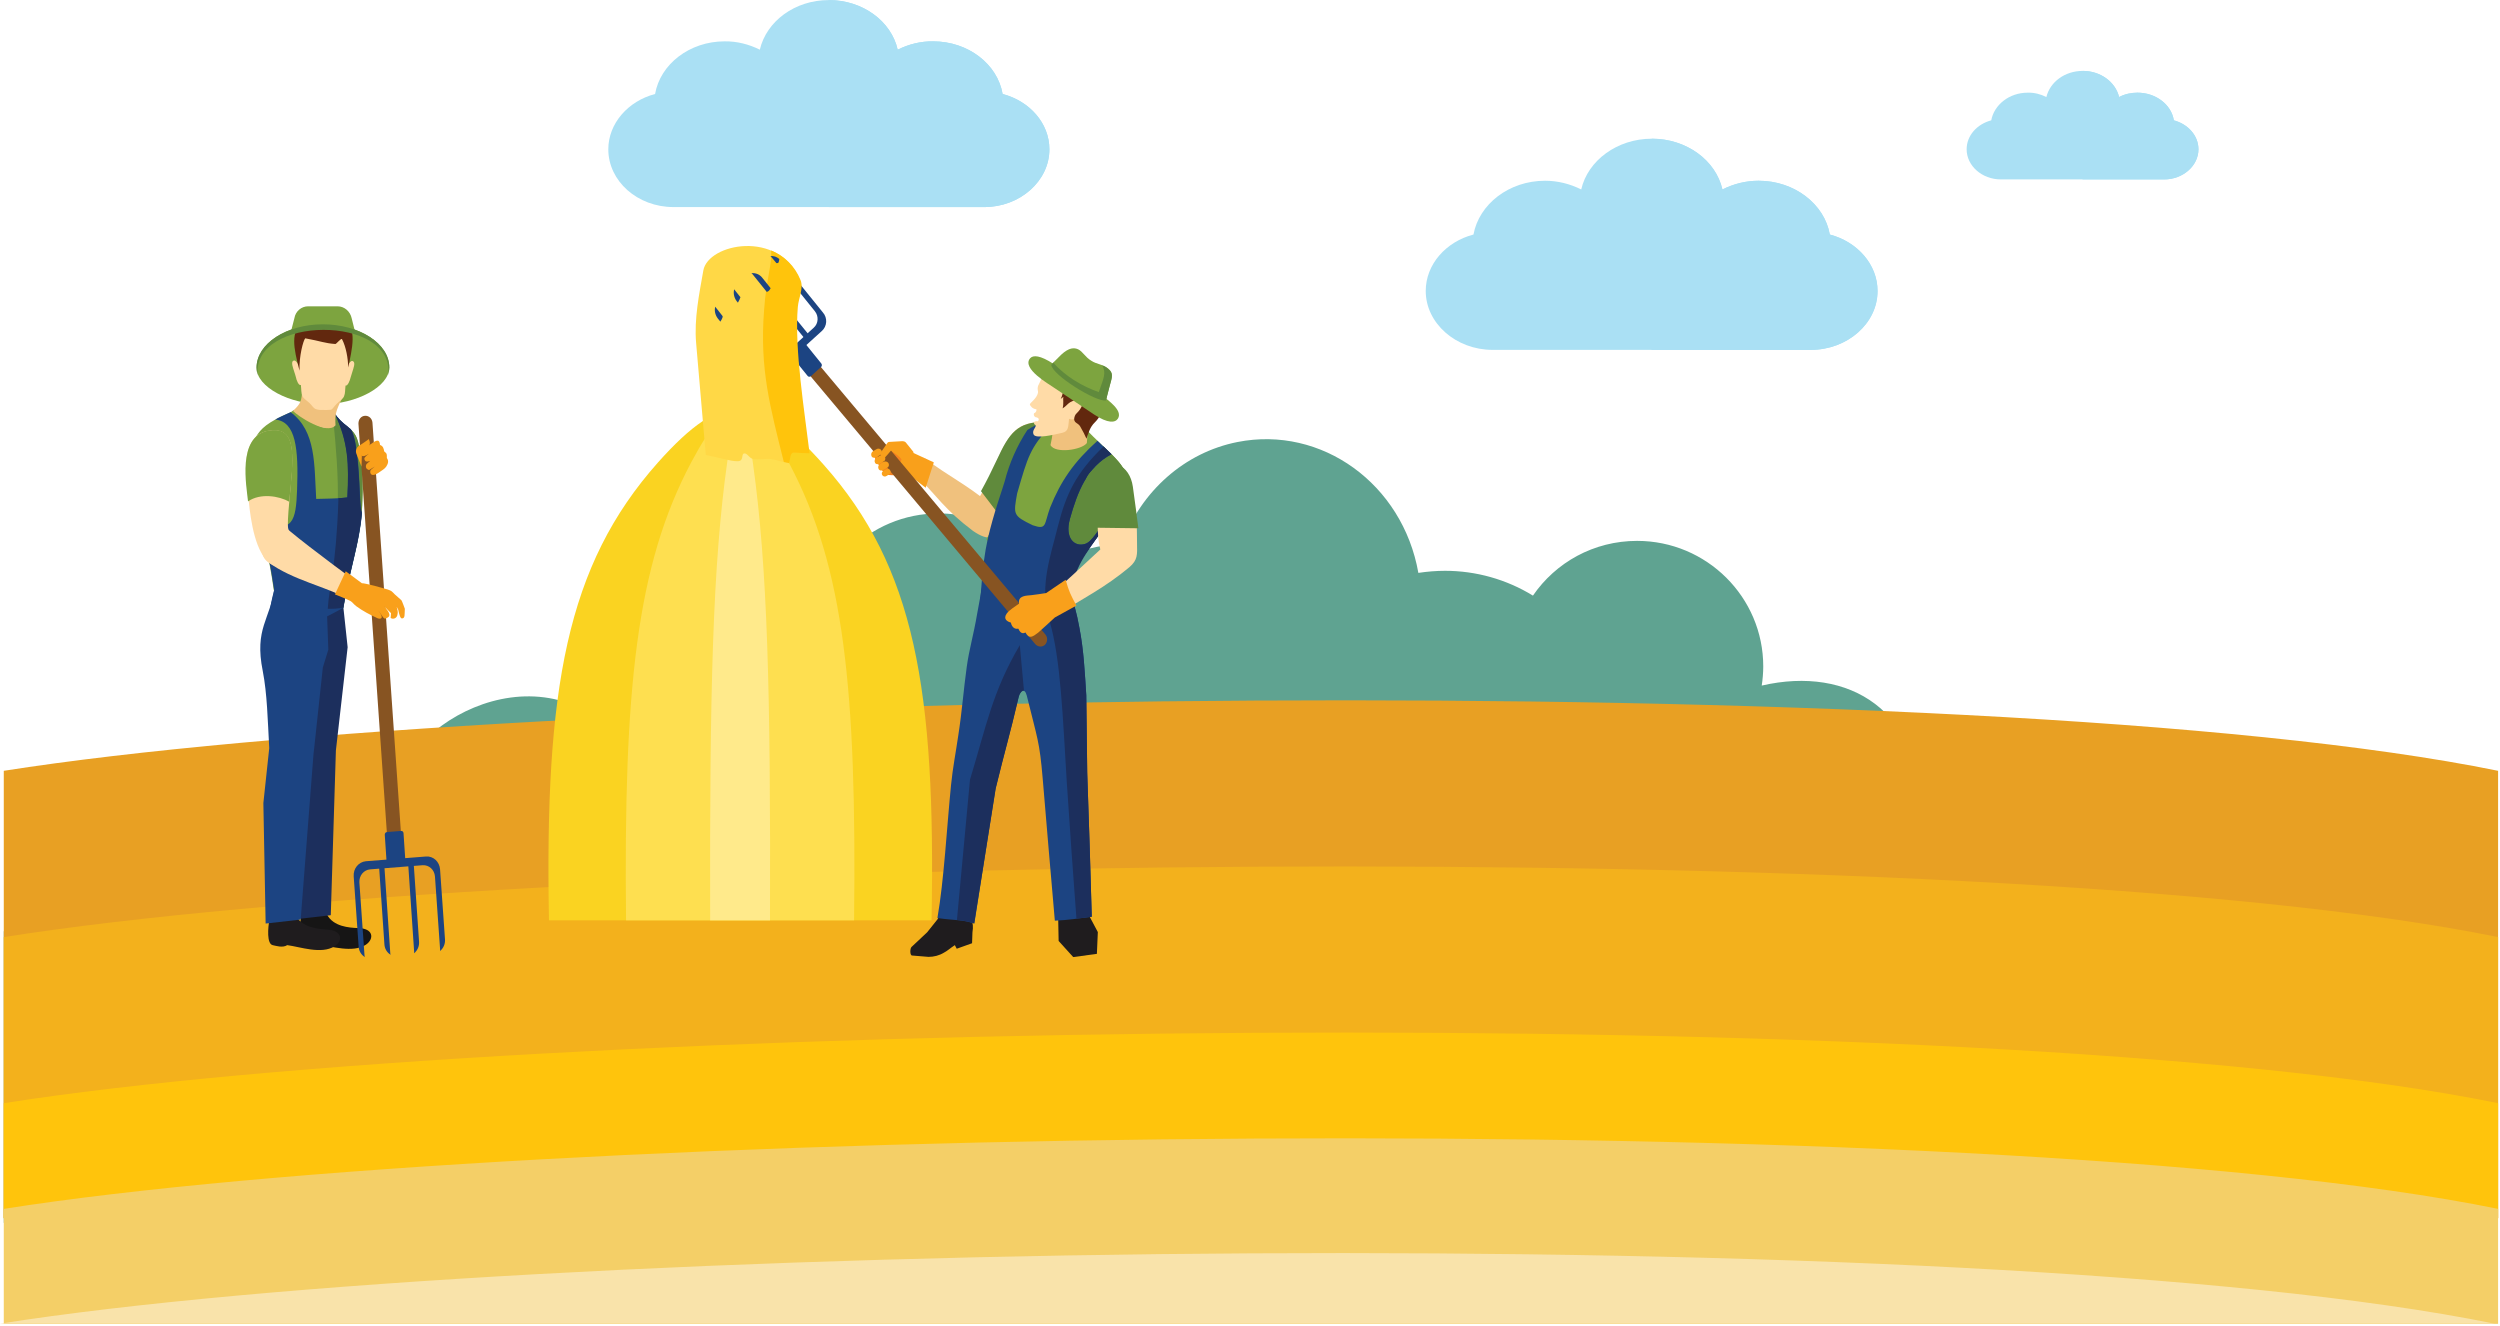 <?xml version="1.0" encoding="utf-8"?>
<!-- Generator: Adobe Illustrator 22.1.0, SVG Export Plug-In . SVG Version: 6.00 Build 0)  -->
<svg version="1.1" id="Layer_1" xmlns="http://www.w3.org/2000/svg" xmlns:xlink="http://www.w3.org/1999/xlink" x="0px" y="0px"
	 viewBox="0 0 1320 700" style="enable-background:new 0 0 1320 700;" xml:space="preserve">
<style type="text/css">
	.st0{fill:#5FA391;}
	.st1{fill:#E8A023;}
	.st2{fill:#F3B11C;}
	.st3{fill:#FFC40C;}
	.st4{fill:#F4CF67;}
	.st5{fill:#F9E3AA;}
	.st6{fill:#AAE0F4;}
	.st7{fill:#875422;}
	.st8{fill:#FAD321;}
	.st9{fill:#FEDF50;}
	.st10{fill:#FFEA8B;}
	.st11{fill:#1F1C1E;}
	.st12{fill:#1C4482;}
	.st13{fill:#1C2F5D;}
	.st14{fill:#F0C17D;}
	.st15{fill:#608A3C;}
	.st16{fill:#7DA43F;}
	.st17{fill:#FFDBA7;}
	.st18{fill:#62280E;}
	.st19{fill:#F9A01B;}
	.st20{fill:#F58220;}
	.st21{fill:#FFD846;}
	.st22{fill:#161515;}
</style>
<g id="Group_216" transform="translate(23.997 41.999)">
	<g id="Vector_Smart_Object" transform="translate(-24.003 -406.013)">
		<path id="Path_7_6_" class="st0" d="M1318.9,843.3c-5-0.3-10-0.1-14.9,0.7c-2.9-20.3-20.4-35.9-41.5-35.9
			c-17.1,0-31.8,10.2-38.3,24.7c-10.7-22.4-33.6-37.7-60.1-37.7c-5.6,0-11.1,0.7-16.5,2.1c0.4-3.3,1.9-6.9,0.6-10
			c-14.4-36.7-94.7-73.7-133.6,8c0.7-55.8-38.1-79.9-84.4-69.2c0.5-3.3,0.8-6.8,0.8-10.1c0-36.6-29.9-66.3-66.6-66.3
			c-22.9,0-43,11.4-55,28.9c-14-8.6-30.1-13.1-46.4-13.1c-4.7,0-9.5,0.4-14.1,1.1c-8.3-47-51.1-77.9-95.5-69.1
			c-27.8,5.5-50.9,25.8-61.1,53.7c-14.6,0.7-28.9,5.2-41.6,13c-12-17.6-32.1-29-55-29c-36.8,0-66.6,29.7-66.6,66.3
			c0,3.4,0.3,6.8,0.8,10.1c-46.3-10.6-85.1,13.3-84.4,69.2c-38.9-81.7-119.1-44.6-133.6-8c-1.3,3.1,0.2,6.8,0.6,10
			c-5.4-1.4-10.9-2.1-16.5-2.1c-26.5,0-49.4,15.4-60.1,37.7c-6.6-14.6-21.2-24.7-38.3-24.7c-21.1,0-38.7,15.6-41.5,35.9
			c-25.5-3.8-39.5,5.6-54.1,26.3v153.9"/>
		<g id="Group_4">
			<path id="Path_8" class="st1" d="M1319,771v236.1H2V771C278.9,727.5,1047.6,715.6,1319,771z"/>
			<path id="Path_9" class="st2" d="M1319,858.8v148.5H2V858.8C278.9,815.1,1047.6,803.4,1319,858.8z"/>
			<path id="Path_10" class="st3" d="M1319,946.5v60.7H2v-60.7C278.9,902.9,1047.6,891,1319,946.5z"/>
		</g>
		<path id="Path_11" class="st4" d="M1319,1002.3v60.7H2v-60.7C278.9,958.7,1047.6,946.9,1319,1002.3z"/>
		<path id="Path_12_1_" class="st5" d="M0,1062.9c277-43.6,1045.7-55.4,1317,0"/>
	</g>
	<g id="Vector_Smart_Object-3" transform="translate(-53.21 -239.565)">
		<g id="Group_1">
			<path id="Path_1" class="st6" d="M864.1,297.6c3.5-15.3,19-26.8,37.3-26.8s33.8,11.4,37.3,26.8c6-3,12.5-4.6,19.1-4.6
				c19,0,34.8,12.4,37.6,28.4c14.5,3.8,25.2,15.8,25.2,29.8l0,0c0,17.1-15.9,31.1-35.3,31.1h-168c-19.3,0-35.3-14-35.3-31.1l0,0
				c0-14.1,10.7-26,25.2-29.8C810.2,305.3,826,293,845,293C851.6,293,858.1,294.6,864.1,297.6z"/>
			<path id="Path_2" class="st6" d="M901.3,270.8c18.4,0,33.7,11.4,37.3,26.8c6-3,12.5-4.6,19.1-4.6c19,0,34.8,12.4,37.6,28.4
				c14.5,3.8,25.2,15.8,25.2,29.8l0,0c0,17.1-15.9,31.1-35.3,31.1h-84L901.3,270.8L901.3,270.8z"/>
		</g>
		<g id="Group_2">
			<path id="Path_3" class="st6" d="M430.4,223.8c3.5-15,18.5-26.2,36.4-26.2c18,0,33,11.2,36.4,26.2c5.8-2.9,12.2-4.5,18.7-4.4
				c18.6,0,34,12.1,36.7,27.8c14.2,3.7,24.7,15.4,24.7,29.2l0,0c0,16.7-15.5,30.5-34.4,30.5H384.8c-19,0-34.4-13.7-34.4-30.5l0,0
				c0-13.7,10.5-25.5,24.7-29.2c2.7-15.7,18.2-27.8,36.7-27.8C418.2,219.3,424.6,220.9,430.4,223.8z"/>
			<path id="Path_4" class="st6" d="M466.8,197.6c18,0,33,11.2,36.4,26.2c5.8-2.9,12.2-4.5,18.7-4.4c18.6,0,34,12.1,36.7,27.8
				c14.2,3.7,24.7,15.4,24.7,29.2l0,0c0,16.7-15.5,30.5-34.4,30.5h-82.1L466.8,197.6L466.8,197.6z"/>
		</g>
		<g id="Group_3">
			<path id="Path_5" class="st6" d="M1109.7,248.8c1.9-7.9,9.7-13.8,19.2-13.8s17.3,5.9,19.2,13.8c3-1.6,6.4-2.3,9.7-2.3
				c9.7,0,17.9,6.3,19.2,14.6c7.5,2,13,8.1,13,15.3l0,0c0,8.7-8.2,15.9-18.1,15.9h-86.2c-10,0-18.1-7.2-18.1-15.9l0,0
				c0-7.3,5.5-13.3,13-15.3c1.5-8.2,9.5-14.6,19.2-14.6C1103.4,246.4,1106.7,247.3,1109.7,248.8z"/>
			<path id="Path_6" class="st6" d="M1128.9,235c9.4,0,17.3,5.9,19.2,13.8c3-1.6,6.4-2.3,9.7-2.3c9.7,0,17.9,6.3,19.2,14.6
				c7.5,2,13,8.1,13,15.3l0,0c0,8.7-8.2,15.9-18.1,15.9h-43.1L1128.9,235L1128.9,235z"/>
		</g>
	</g>
	<g id="Vector_Smart_Object-2" transform="translate(-161.241 -455.866)">
		<g id="Group_16">
			<g id="Group_6">
				<rect id="Rectangle_1" x="525.2" y="604.4" class="st7" width="5.5" height="68.9"/>
				<path id="Path_19" class="st8" d="M629.1,899.7c2.3-121.9-8.8-186.3-57-240.5c-34.5-38.8-52.7-40.1-87.4-1.2
					c-48.4,54.4-59.9,119.6-57.6,241.8H629.1z"/>
				<path id="Path_20" class="st9" d="M588.2,899.7c1.4-121.9-5.3-186.3-33.9-240.5c-20.5-38.8-31.4-40.1-52.1-1.2
					c-28.9,54.4-35.7,119.6-34.4,241.8H588.2z"/>
				<path id="Path_21" class="st10" d="M543.8,899.7c0.4-121.9-1.4-186.3-8.9-240.5c-5.4-38.8-8.2-40.1-13.7-1.2
					c-7.6,54.4-9.3,119.6-9,241.8H543.8z"/>
			</g>
			<path id="Path_22" class="st11" d="M632.3,899.2l-5.5,6.9l-8.2,7.7c-0.9,0.6-1.1,4.8,0.4,4.6l8.5,0.7c2.8,0,5.6-0.7,8.1-2.2
				c1.8-0.9,3.5-2.5,5.8-4l1,1.9l8.1-2.9l0.2-5.7c1-6.2-1.3-7.2-2.2-11.5l-14,0.3L632.3,899.2z"/>
			<path id="Path_23" class="st11" d="M695.9,895.3l0.3,15.4l7.7,8.5l12.5-1.7l0.5-11.5l-6.7-12.6L695.9,895.3z"/>
			<g id="Group_7">
				<path id="Path_24" class="st12" d="M691.1,698.4c1.8-4.1-1.1-10.4-1.3-16.5l1.2,0.3c0.3,1,0.5,2,0.7,3
					c2.5,10.3,4.1,20.9,5.7,26.7c3.3,12.5,6.7,16.5,9.8,33.6c2.3,12,2.8,23.3,3.6,35.5l0.5,40.8c0.9,25.4,1.7,50.7,2.4,76.1
					c-6.8,0.9-12.8,1.8-19.5,2.1c-2.2-25-4.3-49.9-6.4-74.9c-1.7-20.1-2.8-21-8.4-43.9c-1.2-4.7-3.6-2.1-4.3,0.5
					c-4.9,20.9-7.1,27.6-12.2,48.5l-11.2,71.3c-6.7-2.2-9.6-1.5-19.5-2.9c3.5-20,5-48.4,7.2-70.3c0.9-9,2.5-17.1,3.8-26
					c2-12.8,2.9-25.1,4.5-36.4c1.3-9.4,3.6-16.8,5.4-27.5l5.2-28.3C666.1,701.8,680.9,721.7,691.1,698.4z"/>
				<path id="Path_25" class="st13" d="M677.9,778.5c-1.1-0.2-2.3,1.5-2.7,3.1c-4.9,20.9-7.1,27.6-12.2,48.5l-11.4,71.3
					c-2.9-0.9-6-1.6-9.1-1.8l6.9-74.1c8.5-27.8,11.7-46.2,26.3-71L677.9,778.5z"/>
				<path id="Path_26" class="st13" d="M697.4,711.9c3.3,12.5,6.7,16.5,9.8,33.6c2.3,12,2.8,23.3,3.6,35.5l0.5,40.8
					c0.9,25.4,1.7,50.7,2.4,76.1c-2.7,0.4-5.4,0.7-8.1,1c-1.6-21.3-3.5-47.5-5.1-72.1c-2.1-34.1-3.2-64.9-9-84.7L697.4,711.9z"/>
			</g>
			<path id="Path_27" class="st14" d="M659.4,679.5c-12.6-10.3-20.3-13.5-33.7-23.5l-6.8,6.4c13.6,14,17,20.4,32.1,31.8
				C668.2,706,664.2,684.3,659.4,679.5z"/>
			<g id="Group_8">
				<path id="Path_28" class="st14" d="M688.9,636.7c-14.5-0.3-18.5,5.7-24.7,19.2c-5.2,11-5.6,14.2-12.3,24.4
					c-3.5,5.3,2.8,25.9,15.8,4.6c7.9-13,11.9-23.1,20.5-40.3L688.9,636.7z"/>
				<path id="Path_29" class="st15" d="M688.9,636.7c-14.5-0.3-18.9,6.1-25.2,19.7c-3,6.4-5.6,11.6-8.5,16.8l10.9,14.3
					c0.5-0.8,1.1-1.8,1.7-2.7c7.9-13,11.9-23.1,20.5-40.3L688.9,636.7z"/>
			</g>
			<path id="Path_30" class="st16" d="M710.6,640.5c11,11.4,19.8,17.6,21.1,24.1c1.4,7.1-4.7,18.1-11.8,28.4
				c-5.9,8.6-19,22.9-22.2,28c-15.2,24.2-24.7-3.2-39.7-22.4c8.4-13.6,12-31.9,15.1-40.8c3-8.4,5.1-14.1,11.7-19.8L710.6,640.5z"/>
			<path id="Path_31" class="st15" d="M719.9,649.6c6.4,6,10.9,10.5,11.8,15c1.4,7.1-4.7,18.1-11.8,28.4c-5.9,8.6-19,22.9-22.2,28
				c-6.7,10.6-12.3,11.3-17.7,7.2c5.1-8.5,12.3-21.5,15.8-35.9C700.2,674.2,705.6,663.4,719.9,649.6z"/>
			<path id="Path_32" class="st12" d="M716.7,646.6c2.7,2.6,5.2,5,7.4,7.1c-13,6.9-17.9,19.9-21.9,34c-2.9,10.4,2.4,15,7.8,13.4
				c4-1.1,6.8-7.7,11-11.7l0.5,1.1c-0.6,0.8-1.1,1.7-1.7,2.5c-5.9,8.6-12.3,16.8-15.5,21.9c-3.6,5.8-5.6,10.1-8.2,14.9
				c-20-3.7-33,17.2-41.3,0.1c0.4-0.2,0.8-17.2,3.9-31.1c3-13.5,8.4-28.3,9-30.7c2.5-9.8,6.6-19,12-27.2c1.4-0.9,3-1.9,4.9-2.8
				l7.1,0.6c-10.7,12.3-11.6,15.7-17.4,35.7c-2,11.2-2.3,11.7,8.2,16.8c7.6,2.6,5.9-0.3,9.2-9.3
				C697.4,667.7,704.2,657.9,716.7,646.6z"/>
			<path id="Path_33" class="st13" d="M719.9,649.6c1.5,1.5,2.9,2.8,4.2,4.1c-13,6.9-17.9,19.9-21.9,34c-2.9,10.4,2.4,15,7.8,13.4
				c4-1.1,6.8-7.7,11-11.7l0.5,1.1c-0.6,0.8-1.1,1.7-1.7,2.5c-9.1,13.4-15.6,20-17.5,36.6c-5.3-0.9-6.4,11.2-10.8,9.3
				c-6.1-13.7,1.1-33.8,4.2-46.7C700.2,674.2,705.6,663.4,719.9,649.6z"/>
			<path id="Path_34" class="st17" d="M734.6,674.5c3.5,10.3,2.8,19.2,3,26.4c0.1,5.8,0.4,8.6-4,12.4c-13,10.9-24.7,16.6-38.9,25.6
				l-4.4-9.3c10.3-9.3,17.7-16.1,27.9-25.6c-2.4-9.6-0.2-14.8-3.2-22.5C710.4,670.7,726.8,652,734.6,674.5z"/>
			<path id="Path_35" class="st15" d="M735.4,670.9c1.2,8.2,2.1,15.9,2.9,21.9l-22.3-0.3c-2-6.2-3.7-9.3-4.9-16
				c-1.1-6-2.4-11.3,5.6-16.3C723.6,655.7,733.7,658.9,735.4,670.9z"/>
			<path id="Path_36" class="st14" d="M711.6,640.7l-0.5,7.1c-2.8,3.7-16.7,5.7-19.2,1.1c1.1-4.7,1.6-9.5,1.5-14.2l17.2-4.6
				C709.4,637.8,711.7,635,711.6,640.7z"/>
			<path id="Path_37" class="st17" d="M684.5,630c0.1,0.9-0.4,1.8-1.3,2.1c-0.3,0.7,0,1.6,0.7,2c2.9,0.4,1.5,2.2,1.3,2.2
				c-2.2-0.2-2.1,0.6-1.9,1.5c0.6,0.3,0.8,0.6,0.8,0.9c0,1-2.1,2.6-1.1,4.6c1.2,2.4,10.7,0.1,15.1-0.9c3.6-0.8,3.1-3.5,3.6-7.4
				c1.9,0.7,3.4,0.5,4.2-2.6c3.2-3,4.8-5.8,7.3-9.6c0,0-2.4-18.1-2.7-18.3c-0.4-0.2-12.9-1.7-12.9-1.7c-2.1,2.1-4.9,3.7-7.2,6.2
				c-3,3.4-3.6,5.8-4.6,7.7c-0.6,0.9-0.8,2.1-0.6,3.2c0.1,0.4,0.2,0.9,0.1,1.4c-0.7,3.1-4.2,5.2-4.3,6.1
				C681.2,628.2,682.3,629.7,684.5,630z"/>
			<path id="Path_38" class="st18" d="M698.7,623.4c-0.3,1.2,0.3,3.6-0.4,6.1c1.8-1.1,2.5-2.3,3.9-3.2c2.1-1.1,4.5-2.2,6-1
				c1.6,1.2-0.2,4.6-2.3,6.6c-1,0.8-1.5,2.2-1.5,3.4c0.2,2.2,2.4,1.8,3.5,4.3c1.1,1.9,2.1,3.8,3,5.9c1.1-3.1,1.8-6.1,4.4-8.6
				c4.4-4.2,8.5-15.4,4.6-20.4l-0.2-0.4c0.5,0.5,1,1.1,1.4,1.8c-1.4-4.3-1.6-5.7-4.9-8.7c-3.5-10.7-22.3-8.2-25.6-0.2
				c1.5,0.3,4.1,2,6.6,4.1c1.8,3.5,1.9,7.9,0.1,11.4L698.7,623.4z"/>
			<path id="Path_39" class="st16" d="M690.2,608.5l7.3-7.3c4.3-4,7-3.8,9-2.9c2.5,1.2,3.7,4.1,6.9,6c3,2,5.8,1.7,9,4.2
				c2.8,2.3,2.1,4.2,0.7,9.2l-2.9,11.2l-27.4-16.6L690.2,608.5z"/>
			<path id="Path_40" class="st16" d="M719.3,622.7c2.7,2.4,11,7.8,8.2,12.2c-1.4,2.2-5.2,2.7-12.6-2.2l-21.4-14.3
				c-2.2-1.6-16.9-9.9-12.4-15.3c1.6-1.9,5.3-1.7,12.4,2.9L719.3,622.7z"/>
			<path id="Path_41" class="st15" d="M692.3,606.5l1.1-1.1c6.4,7.2,15.4,12.5,24,15.5c2.5-7.3,4.1-10,1.8-14.1
				c1.2,0.4,2.3,1,3.2,1.9c2.8,2.3,2.1,4.2,0.7,9.2l-1.9,7.4C716,626.3,692.7,611.8,692.3,606.5z"/>
			<path id="Path_42" class="st19" d="M610.8,648.8l7.8,4v-0.2l11.7,5.4l-4.3,13.4l-9.7-7.4l-0.1,0.1c-0.2,0.3-11,1-11.7,0.1
				l-1.3-1.8c-2.3-3.4-4.8-7.8-4.6-8.6l9.5-4.3C609.1,649,609.9,648.1,610.8,648.8z"/>
			<path id="Path_43" class="st20" d="M613.2,656.7c-1.5,2.5-1.3,7.7-2.5,8c-3.3,0.3-5.9-0.2-6.2-0.6l-1.3-1.8
				c-2.3-3.4-4.8-7.8-4.6-8.6l6.6-2.6C606.3,650.5,613.8,655.7,613.2,656.7z"/>
			<g id="Group_11">
				<path id="Path_44" class="st7" d="M689,754.3L689,754.3c-1.5,1.4-3.7,1.2-5.1-0.3L561.5,608.1l5.1-5.3L689.3,749
					C690.5,750.5,690.4,752.8,689,754.3C689,754.2,689,754.2,689,754.3z"/>
				<g id="Group_10">
					<g id="Group_9">
						<path id="Path_45" class="st12" d="M571.1,588.7L547.6,610c-2.8,2.5-7,2.2-9.4-0.7l-22-27.2c-1.4-1.8-2-4.2-1.4-6.3
							c0.2,0.3,0.4,0.5,0.6,0.8l22.8,28.3c2.1,2.6,5.8,2.9,8.2,0.6l20.5-18.6c2.5-2.2,2.7-6.1,0.6-8.7l-22.8-28.3
							c-0.2-0.2-0.4-0.5-0.7-0.7c2.2-0.2,4.3,0.6,5.7,2.4l22,27.2C574.3,581.7,574,586.2,571.1,588.7z"/>
						<path id="Path_46" class="st12" d="M550.5,602.9l-24.3-30c-1.4-1.8-2-4.2-1.4-6.4c0.2,0.3,0.4,0.5,0.6,0.8l27.2,33.7
							L550.5,602.9L550.5,602.9z M562,592.5l2.2-2l-24.3-29.9c-1.4-1.8-3.5-2.7-5.7-2.4c0.2,0.2,0.5,0.4,0.7,0.7L562,592.5z"/>
					</g>
					<path id="Rectangle_2" class="st12" d="M555.8,600.7l5.4-4.9c0.5-0.4,1.3-0.4,1.7,0.1l0,0l8,9.9c0.4,0.5,0.4,1.4-0.1,1.8l0,0
						l-5.4,4.9c-0.5,0.4-1.3,0.4-1.7-0.1l-8-9.9C555.2,602,555.3,601.1,555.8,600.7z"/>
				</g>
			</g>
			<g id="Group_13">
				<g id="Group_12">
					<path id="Path_47" class="st19" d="M604.4,655L604.4,655c0.5,0.7,0.4,1.9-0.4,2.4c-0.1,0.1-0.2,0.1-0.2,0.1l-1.9,1.1
						c-0.9,0.5-2,0.6-2.6-0.3l0,0c-0.5-0.9-0.3-2.1,0.6-2.7c0,0,0.1,0,0.1-0.1l1.9-1.1C602.6,654,603.7,654.2,604.4,655
						C604.3,655,604.4,655,604.4,655z"/>
					<path id="Path_48" class="st19" d="M607.2,662.1L607.2,662.1c0.5,0.7,0.3,1.7-0.4,2.2l0,0l-1.5,0.9c-0.7,0.5-1.7,0.3-2.2-0.4
						l0,0c-0.5-0.7-0.3-1.7,0.4-2.2l0,0l1.5-0.9C605.8,661.1,606.7,661.3,607.2,662.1z"/>
					<path id="Path_49" class="st19" d="M602.6,651.6L602.6,651.6c0.5,0.7,0.4,1.9-0.4,2.4c-0.1,0.1-0.2,0.1-0.2,0.1l-1.9,1.1
						c-0.9,0.5-2,0.6-2.6-0.3l0,0c-0.5-0.9-0.3-2.1,0.6-2.7c0,0,0.1,0,0.1-0.1l1.9-1.1C600.9,650.5,602,650.7,602.6,651.6
						L602.6,651.6z"/>
					<path id="Path_50" class="st19" d="M606.3,658.3L606.3,658.3c0.5,0.7,0.4,1.9-0.4,2.4c-0.1,0.1-0.2,0.1-0.2,0.1l-1.9,1.1
						c-0.9,0.6-2,0.6-2.6-0.3l0,0c-0.5-0.9-0.3-2.1,0.6-2.7c0,0,0.1,0,0.1-0.1l1.9-1.1C604.6,657.3,605.7,657.5,606.3,658.3
						L606.3,658.3z"/>
				</g>
				<path id="Path_51" class="st19" d="M614.8,647c0.3,0.1,0.6,0.3,0.8,0.6l4.1,5.1l-3.3,2.5c-1.9-0.8-3.5-2.2-4.7-4l-3.7,0.2
					c-3.5,4-3.5,4.8-5.1,3.7c-0.8-0.6-0.9-1.8-0.4-2.6l3.3-4.8l0,0c0.2-0.3,0.6-0.5,0.9-0.5l7-0.4
					C614.1,646.8,614.4,646.9,614.8,647z"/>
			</g>
			<path id="Path_52" class="st19" d="M699.9,720c1.8,6.3,2.6,7.9,5.7,13.6l-11.4,6.3c-2.8,2.7-6,5.4-8.8,8
				c-2.9,2.2-4.8,3.6-6.7-0.1c-1.9,1.1-3-0.3-3.8-2c-2.4,0.5-3.6-1.5-3.9-3.2c-1.8-0.5-4.3-1.8-2.2-4.8c1.4-1.9,4.4-3.7,6.5-5.2
				c-0.7-4.4,3.9-4.2,6.6-4.5c2.6-0.3,5.1-0.7,7.7-1.1L699.9,720z"/>
			<g id="Group_14">
				<path id="Path_53" class="st21" d="M508.6,556.7c-2.2,12.6-4.9,25.5-3.8,38.3l5.1,59.1c5.6,1,13.2,3.4,16.8,3.3
					c3.6-0.1,1.7-3.7,3.4-4.1c1.8-0.3,2.5,2.4,4.8,2.9c2.4,0.5,6.7-0.2,8.9,0c1.7,0.2,3.2,0.5,4.8,1.1c1.6,0.4,3.2,0.7,4.8,1
					c0.8-1.9,0.5-5.5,2.4-5.5l8.5,0.3c-2.6-21.7-8.1-55.3-6.2-77.3c0.4-4.8,3.2-9.9,1.4-14.2C548.5,534.9,511.1,542.4,508.6,556.7z"
					/>
				<path id="Path_54" class="st3" d="M551.1,657.8l2.7,0.6c0.8-1.9,0.5-5.5,2.4-5.5l8.5,0.3c-2.6-21.7-8.1-55.3-6.2-77.3
					c0.4-4.8,3.2-9.9,1.4-14.2c-2.9-7.2-8.5-12.8-15.5-15.6c0.6,7.5-2.6,15-3.7,31.3C538.2,608.8,544,629.1,551.1,657.8z"/>
			</g>
			<g id="Group_15">
				<path id="Path_55" class="st12" d="M517.6,583.7l-1.3-1.6c-1.4-1.8-2-4.2-1.4-6.3c0.2,0.3,0.4,0.5,0.6,0.8l3.3,4.2
					c0,0.3,0,0.5-0.1,0.8C518.5,582.2,518.1,582.9,517.6,583.7L517.6,583.7z M547.2,552.8l-2.5-3c-0.2-0.2-0.4-0.5-0.7-0.7
					c1.7-0.2,3.3,0.3,4.7,1.5c0,0.5-0.1,1-0.3,1.6C548.3,552.8,547.8,552.8,547.2,552.8z"/>
				<path id="Path_56" class="st12" d="M526.9,573.7l-0.6-0.7c-1.4-1.8-2-4.2-1.4-6.4c0.2,0.3,0.4,0.5,0.6,0.8l2.7,3.4
					c-0.3,0.9-0.7,1.8-1.2,2.6L526.9,573.7L526.9,573.7z M542.1,568l-7.4-9.2c-0.2-0.2-0.4-0.5-0.7-0.7c2.2-0.2,4.3,0.6,5.7,2.4
					l4.4,5.5c0,0.2-0.1,0.4-0.3,0.6C543.5,567.2,542.9,567.8,542.1,568L542.1,568z"/>
			</g>
		</g>
		<g id="Group_22">
			<path id="Path_57" class="st16" d="M307.7,585.1c19.3,0,35.2,10.2,35.1,22.8c-0.1,10.3-17.5,19.3-34.9,19.4
				c-17.6,0.1-35.3-9-35.2-19.4C272.9,595.3,288.5,585.1,307.7,585.1z"/>
			<path id="Path_58" class="st14" d="M332,645.7c-1.7,1.2-3.3,2.4-5.1,3.5c-1.4,0.8-1.6,2.5-1.5,4.2c0.1,3.1,1.9,8,2.5,11.6
				l2.3-1.4c0.3-5.9,0.6-4.2-1.5-10l0.6-2C333.4,649.4,332.7,647.6,332,645.7z"/>
			<path id="Path_59" class="st22" d="M330.4,912.7c-7,4.5-18.1,0.7-25,0c-2.4,1.7-6.2,0.5-7.7,0.2c-3.1-0.7-2.6-8.9-1.6-13.9
				c0.8-4.1,0-7.2,0-11.5l13.3-3.6c-0.6,7.3-1.3,9.8,0.5,12.9c3.5,6.3,11.4,6.9,16.5,7.1C334.4,904,335,909.6,330.4,912.7z"/>
			<path id="Path_60" class="st13" d="M285.2,767.1c-2.5-10.5-3-14.6-1.9-21.4c1.5-8.6,4.1-13.8,7.9-21.4l26.9,6.1l2.7,25.2
				l-6.2,54.5l-2.7,87l-18.5,2.1l-3.9-61.2l5.3-28.3C293.6,795.1,288,778.7,285.2,767.1z"/>
			<path id="Path_61" class="st11" d="M313.9,913.5c-7,4.4-18.1,0.3-25-0.6c-2.4,1.6-6.2,0.3-7.7,0c-3.1-0.7-2.6-9-1.6-13.9
				c0.8-4,0-7.2,0-11.5l13.3-3.2c-0.6,7.2-1.3,9.8,0.4,12.9c3.5,6.4,11.4,7.1,16.5,7.5C318,905,318.5,910.6,313.9,913.5z"/>
			<path id="Path_62" class="st12" d="M276,768.3c-4.6-22.8,4-27.2,6.2-44.2l27.5,7.8l0.9,25l-2.9,9.4l-4.6,42.9l-0.3,2.5l-6.8,87.7
				l-18.5,2.1l-1.2-63.6l3.1-29C278.6,794.2,278.3,780.1,276,768.3z"/>
			<path id="Path_63" class="st16" d="M292.2,630.5c-1.3,1.1-2.9,1.7-6.3,3.2c-9.5,4.6-12,7.8-14.6,12.8c-6,11.1,6.1,46.6,10.5,79
				c9.4,12,34.9,9.9,36.6,9.2c4-23.5,9-34.7,10-53.8c0.5-9.9,0.3-19-0.8-26c-1.3-8-1.3-11.7-7.4-16c-2.7-2-5.1-4.4-7-7.3
				C313.5,651,294.2,628.7,292.2,630.5z"/>
			<path id="Path_64" class="st15" d="M310.3,735.3c2.7,0.1,5.5-0.1,8.2-0.6c4-23.5,9-34.7,10-53.8c0.5-9.9,0.3-19-0.8-26
				c-1.3-8-1.3-11.7-7.4-16c-2.7-2-5.1-4.4-7-7.3c0,0.9,0,1.8-0.2,2.7c1.6,15.9,2.8,31.1,2.5,43.9
				C314.7,713.8,311,723.3,310.3,735.3z"/>
			<path id="Path_65" class="st12" d="M290.7,631.5c-1.2,0.6-2.7,1.1-4.8,2.2c-1.3,0.6-2.4,1.1-3.3,1.7
				c10.9,1.1,12.3,15.4,11.5,37.1c-0.6,16.5-2.2,23.2-18.9,17.2c2.5,11.4,5.1,23.8,6.8,35.8c-5.8,21.2,0.7,18.5,7.7,19.7
				c8.8,1.5,28-10.1,28.9-10.5c3.7-21.9,8.3-33.2,9.8-50c-0.7-1.7-0.8-4.1-1-7.9c-0.4-7.5-1-30.7-4.9-36.3c-0.6-0.5-1.3-1-1.9-1.6
				c-2.6-1.9-4.9-4.2-6.7-6.9c7.4,15.2,7.7,27.2,6.8,44.5c-5.9,0.7-10.6,0.6-16.5,0.8C303.1,659.4,304.3,641.6,290.7,631.5z"/>
			<path id="Path_66" class="st13" d="M310.3,735.3c2.7,0.1,5.5-0.1,8.2-0.6c3.7-21.9,8.3-33.2,9.8-50c-0.7-1.7-0.8-4.1-1-7.9
				c-0.4-7.5-1-30.7-4.9-36.3c-0.6-0.5-1.3-1-1.9-1.6c-2.6-1.9-4.9-4.2-6.7-6.9c7.4,15.2,7.7,27.2,6.8,44.5
				c-1.7,0.2-3.2,0.4-4.7,0.4v1.2C314.7,713.8,311,723.3,310.3,735.3z"/>
			<path id="Path_67" class="st14" d="M291.9,630.8c2.9,3,18.1,13,22.5,7.6c-0.3-5.6-0.1-7.2,4-15.3l-10.6-21.4l-12-5.7
				c-2.3,10.7,2.5,20.3,0.4,28.9C295.6,627.4,293.4,629.5,291.9,630.8z"/>
			<g id="Group_17">
				<path id="Path_68" class="st17" d="M268.6,678.6c1,10,3.5,28.1,12,33.2c2.3,1.4,13.3,0.5,9.5-17.4c-0.9-1.5-1.6-0.7,0.6-23.8
					c2-20.9,1.3-31.7-12.2-29.2C262.4,644.7,267.8,670.5,268.6,678.6z"/>
				<path id="Path_69" class="st16" d="M268.2,678.6c6.5-4.5,16.4-2.9,21.8,0.2c0.2-2.4,0.4-5.1,0.8-8.3c2-20.9,1.3-31.7-12.2-29.2
					C262.4,644.7,267.4,670.5,268.2,678.6z"/>
			</g>
			<g id="Group_18">
				<path id="Path_70" class="st17" d="M308,630.3c-0.1,0-0.1,0-0.2,0c-1.4,0.1-2.7,0-4-0.5c-1.1-0.5-1.6-1.6-3-3
					c-1.2-1.2-3.4-2.5-3.9-3.8c-0.7-1.7-0.5-3.4-0.8-5.9c-1.2,0.6-2.4-2.8-2.6-4c-0.4-1.7-1.5-4.5-1.9-6.4c-0.2-1-0.1-2,0.3-2.2
					c0.8-0.6,1.5-0.3,2.6,1.4c0.1-1.4,0.2-2.7,0.1-4.2c-0.2-2.3-0.1-4.7,0.2-7c0.3-2,1.2-3.7,2.6-5l0,0l0,0c0.9-0.8,1.8-1.5,2.8-2
					l0,0c0.1,0,0.1-0.1,0.2-0.1l0.1-0.1c0.1,0,0.1-0.1,0.2-0.1c0.1,0,0.1,0,0.2-0.1c0.1,0,0.1-0.1,0.2-0.1c0,0,0.1,0,0.2-0.1
					c0.1,0,0.1-0.1,0.2-0.1h0.1c0.1,0,0.2-0.1,0.3-0.1l0,0c2.8-1,5.8-1.4,8.7-0.8c2.8,0.4,5.5,1.7,7.8,3.6c1.4,1.2,2.3,3,2.6,5
					c0.3,2.3,0.3,4.7,0.2,7c0,1.5,0,2.9,0.1,4.3c1.1-1.6,1.9-1.9,2.6-1.2c0.4,0.3,0.5,1.1,0.3,2.2c-0.4,1.9-1.5,4.8-1.9,6.4
					c-0.2,1.1-1.5,4.5-2.6,4c-0.3,2.3-0.1,4.1-0.8,5.7c-0.5,1.4-2.7,2.7-3.9,4c-1.5,1.5-2,2.6-2.9,3.1
					C310.7,630.2,309.3,630.5,308,630.3z"/>
				<path id="Path_71" class="st18" d="M298.4,592.5c-1,1.1-3.3,9.3-3,17.1c-3.2-12.2-5-20.8,2.1-26.2c9.2-7.2,20.3-2.6,21.2,0.2
					c7.4,2.7,4.4,14.8,2.4,24.3c-0.1-4.8-1.1-10.8-3.3-15c-0.6-0.5-2.9,2.6-3.5,2.6C308.6,595.1,306.7,594,298.4,592.5z"/>
			</g>
			<path id="Path_72" class="st7" d="M330,633.4L330,633.4c2.1-0.1,3.7,1.5,3.9,3.6l15.5,223l-7.4,0.6l-15.5-223.1
				C326.5,635.3,327.9,633.5,330,633.4z"/>
			<path id="Path_73" class="st19" d="M332,645.7c-1.7,1.2-3.3,2.4-5.1,3.5c-1.4,0.8-2.1,2.5-1.5,4.2l2.7,6.8
				c0.3-5.9,0.1-5.8,0.3-6.6l0.9-1.9C333.4,649.4,332.7,647.6,332,645.7z"/>
			<path id="Path_74" class="st19" d="M332.5,648.7c-1.1,0.8-2.6,2.1-3.5,2.8c-1,0.6-1.3,2.4-0.7,3c0.5,0.5,1.9,0.2,3.7-1.1
				c-2.4,2-2.5,2.3-2.3,3.1c0.4,1.1,1.1,1.4,3,0.7l-1.6,1.4c-0.8,0.6-0.9,1.9-0.3,2.7c0.4,0.4,0.9,0.7,1.4,0.7l2.9-1.8l-2,1.7
				c-0.8,0.6-0.7,4.7,4,1.6c2-1.4,3.3-2.1,4.1-3.3c1-1.6,1.4-3,0.3-4.5c0-1.9,0.2-2.3-1.4-3.5c-0.3-1.7-0.6-2.8-2.2-3.4
				C337.6,645.3,335.8,646.3,332.5,648.7z"/>
			<g id="Group_19">
				<path id="Path_75" class="st17" d="M278.8,710.7c13.7,9.8,29.3,12.3,44.4,20.3c2.5-5,2.7-6,4.6-8.1c0,0-26.5-19.4-37.6-28.7
					C282.1,687.4,269.6,703.9,278.8,710.7z"/>
				<path id="Path_76" class="st19" d="M341.9,725.1c2.3,0.8,2.2,1,3.8,2.6c1.3,1.2,3.3,2.9,3.5,3.1c0.3,0.3,1.8,4.5,1.8,4.5
					c-0.2,3.2,0.2,4.9-1.4,5.1c-0.9,0.1-1.4-1.4-2.1-4.6l-0.8-1.5c0.4,1.6,0.8,2.7,0.4,4.1c-0.2,1.4-1.4,2.3-2.7,2.1
					c-0.2,0-0.4-0.1-0.6-0.2c-0.5-0.2-0.3-0.6-0.2-1.1l0.1-1.6c-1.3-1.2-2.4-2.4-3.5-3.6c1.5,1.9,2.4,3.1,2.6,4.1
					c0.3,1.4-0.7,1.8-1.8,2.3c-1.5,0.6-1.9-2-4.4-4.5c0.8,0.9,2,2.3,2.2,3.6c0.1,1.2-1.3,1.2-2.2,0.8c-3.9-1.8-7.8-3.8-11.3-6.4
					c-1.3-1-2.1-2.2-3-2.7c-2.3-1.2-5.8-2.5-8.2-3.5l5.7-12.2l8.5,6.3C330,721.7,340.6,724.7,341.9,725.1z"/>
			</g>
			<path id="Path_77" class="st16" d="M299.9,575.6h15.6c3.5,0,6.6,2.6,7.4,6.2l1.7,6.8c-9.7-3-26.7-1.7-33.6-0.2l1.7-6.6
				C293.3,578.2,296.4,575.6,299.9,575.6z"/>
			<path id="Path_78" class="st15" d="M307.7,585.1c19.3,0,35.1,10.2,35.1,22.8c0,1.4-0.2,2.7-0.6,4.1c4-32.2-72.2-31.7-68.9,0
				c-0.4-1.4-0.6-2.7-0.6-4.1C272.7,595.3,288.5,585.1,307.7,585.1z"/>
			<g id="Group_21">
				<g id="Group_20">
					<path id="Path_79" class="st12" d="M330.4,868.6l31.8-2.5c3.8-0.3,7.1,2.7,7.4,6.8l2.6,36.9c0.2,2.4-0.8,4.7-2.6,6.2
						c0-0.3,0-0.7,0-1l-2.7-38.4c-0.3-3.5-3.1-6.1-6.5-5.9l-27.8,2.2c-3.3,0.3-5.8,3.3-5.6,6.9l2.7,38.4c0,0.3,0.1,0.7,0.2,1
						c-2-1.2-3.2-3.3-3.3-5.7l-2.6-36.9C323.7,872.4,326.6,869,330.4,868.6z"/>
					<path id="Path_80" class="st12" d="M355.7,870.2l2.8,40.8c0.2,2.4-0.8,4.7-2.6,6.2c0-0.3,0-0.7,0-1l-3.1-45.6L355.7,870.2
						L355.7,870.2z M340.2,871.4l3.1,45.6c0,0.3,0.1,0.7,0.2,1c-2-1.2-3.2-3.3-3.3-5.7l-2.8-40.8L340.2,871.4z"/>
				</g>
				<path id="Rectangle_3" class="st12" d="M341.6,853.2l7.4-0.6c0.7-0.1,1.3,0.5,1.3,1.2l0,0l0.9,13.4c0.1,0.7-0.5,1.4-1.2,1.4l0,0
					l-7.4,0.6c-0.7,0.1-1.3-0.5-1.3-1.2l-0.9-13.4C340.4,853.8,340.9,853.2,341.6,853.2z"/>
			</g>
		</g>
	</g>
</g>
</svg>
